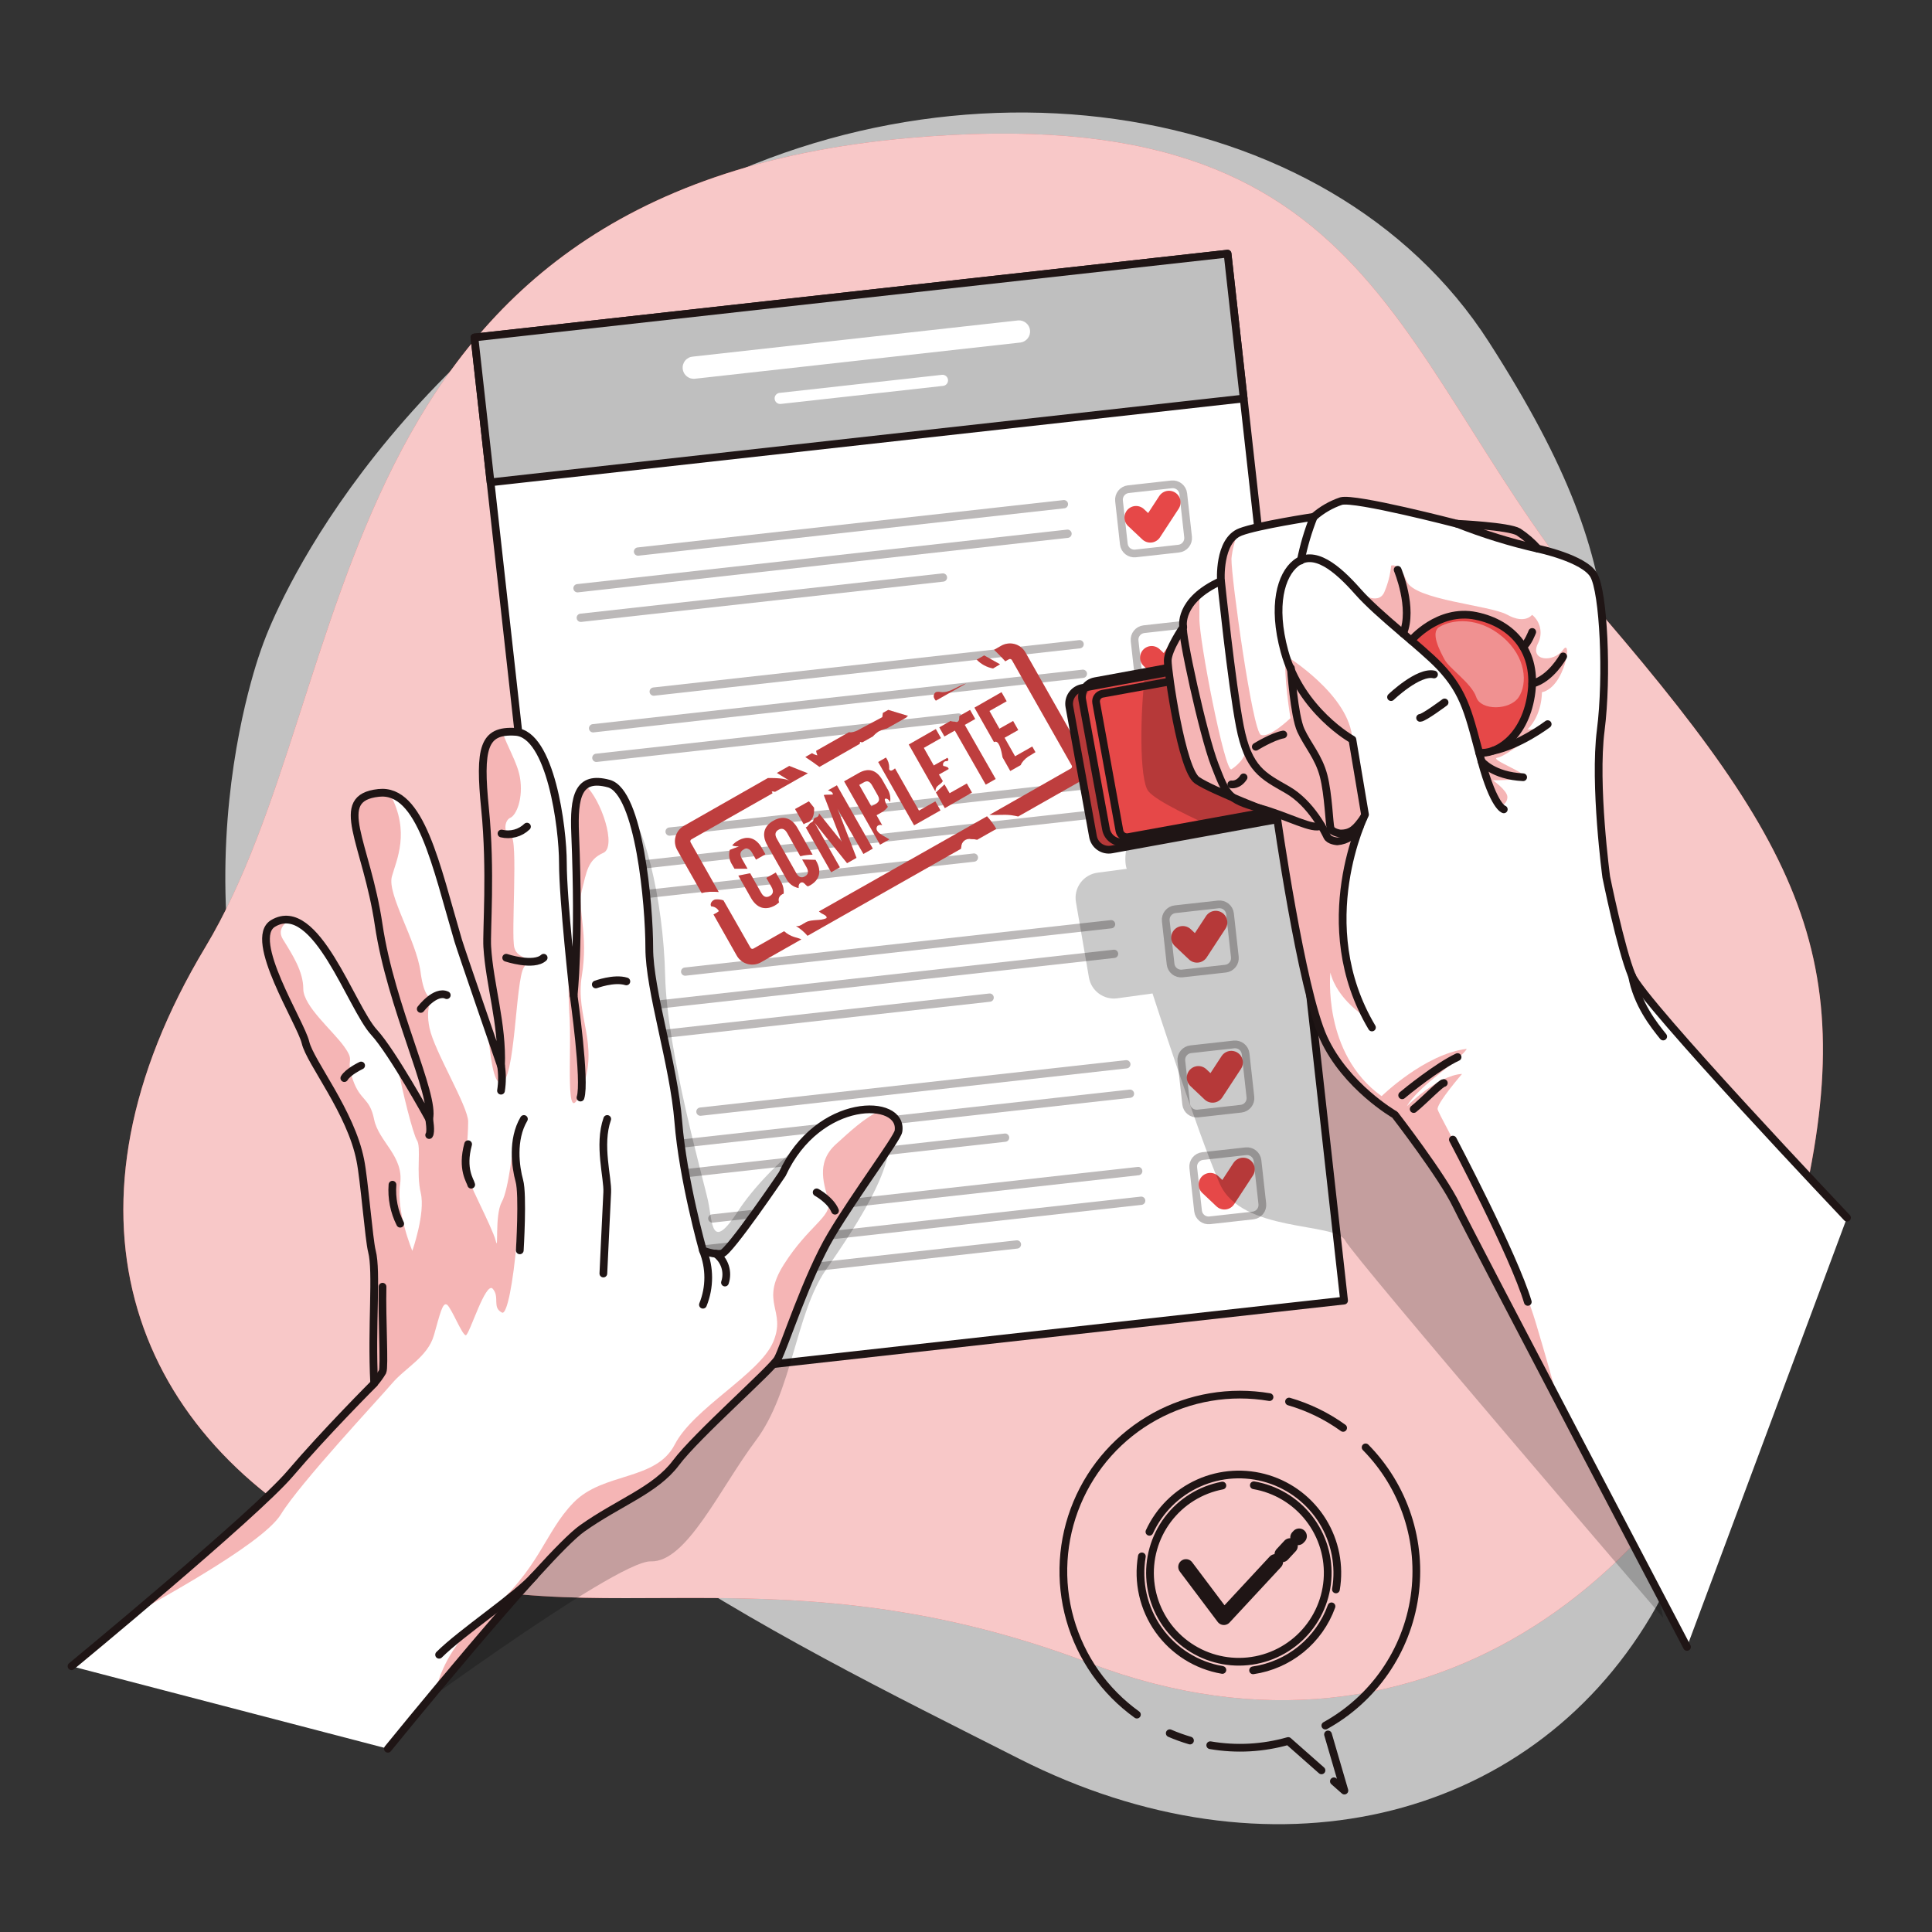 <svg width="250" height="250" viewBox="0 0 250 250" fill="none" xmlns="http://www.w3.org/2000/svg">
<rect x="0" y="0" width="250" height="250" fill="#333333" stroke="none"/>
<path opacity="0.7" d="M33.965 83.545C33.965 83.545 20.025 119.545 39.615 155.795C59.205 192.045 99.555 211.195 131.85 227.57C164.145 243.945 197.68 235.97 213.615 209.15C229.55 182.33 207.695 163.185 207.665 124.94C207.635 86.695 213.39 76.57 192.665 44.26C171.94 11.95 121.135 4.795 82.715 28.76C44.295 52.725 33.965 83.545 33.965 83.545Z" fill="white"/>
<path d="M117.56 17.86C179.56 12.36 179.685 47.325 207.63 79.925C235.575 112.525 241.55 127.3 231 164.88C220.45 202.46 185 231.915 141.07 215.225C97.14 198.535 72 214.56 44.305 199.725C16.61 184.89 6.305 156.27 26.595 122.52C46.885 88.77 41.09 24.67 117.56 17.86Z" fill="#E64848"/>
<path opacity="0.7" d="M117.56 17.86C179.56 12.36 179.685 47.325 207.63 79.925C235.575 112.525 241.55 127.3 231 164.88C220.45 202.46 185 231.915 141.07 215.225C97.14 198.535 72 214.56 44.305 199.725C16.61 184.89 6.305 156.27 26.595 122.52C46.885 88.77 41.09 24.67 117.56 17.86Z" fill="white"/>
<path d="M158.847 32.823L61.394 43.668L76.47 179.142L173.923 168.297L158.847 32.823Z" fill="white" stroke="#1F1515" stroke-linecap="round" stroke-linejoin="round"/>
<path d="M158.846 32.823L61.393 43.668L63.479 62.413L160.932 51.568L158.846 32.823Z" fill="#BFBFBF" stroke="#1F1515" stroke-linecap="round" stroke-linejoin="round"/>
<path d="M131.77 41.46L89.7 46.14C89.504 46.15 89.313 46.199 89.137 46.285C88.962 46.372 88.805 46.493 88.678 46.642C88.55 46.79 88.455 46.963 88.397 47.15C88.338 47.337 88.319 47.534 88.339 47.728C88.36 47.923 88.42 48.112 88.515 48.282C88.611 48.453 88.741 48.602 88.896 48.721C89.051 48.84 89.23 48.927 89.419 48.974C89.609 49.022 89.807 49.031 90 49L132.07 44.32C132.438 44.264 132.77 44.068 132.997 43.773C133.223 43.478 133.327 43.106 133.286 42.736C133.244 42.366 133.061 42.026 132.775 41.789C132.488 41.551 132.121 41.433 131.75 41.46H131.77Z" fill="white"/>
<path d="M121.905 48.5L100.875 50.84C100.781 50.849 100.69 50.877 100.607 50.922C100.524 50.967 100.451 51.028 100.391 51.102C100.332 51.175 100.288 51.26 100.262 51.35C100.236 51.441 100.229 51.536 100.24 51.63C100.26 51.819 100.354 51.993 100.503 52.113C100.651 52.233 100.84 52.29 101.03 52.27L122.065 49.93C122.249 49.902 122.415 49.804 122.528 49.656C122.642 49.509 122.693 49.323 122.673 49.138C122.652 48.953 122.56 48.783 122.417 48.664C122.274 48.545 122.09 48.486 121.905 48.5Z" fill="white"/>
<path opacity="0.3" d="M137.625 64.71L82.5 70.84C82.359 70.856 82.229 70.927 82.141 71.038C82.052 71.149 82.011 71.291 82.027 71.432C82.043 71.574 82.115 71.703 82.226 71.791C82.337 71.88 82.479 71.921 82.62 71.905L137.73 65.775C137.871 65.759 138 65.688 138.089 65.576C138.177 65.465 138.218 65.324 138.202 65.182C138.186 65.041 138.115 64.912 138.004 64.823C137.893 64.735 137.751 64.694 137.61 64.71H137.625Z" fill="#1F1515"/>
<path opacity="0.3" d="M138.05 68.535L74.67 75.585C74.528 75.601 74.399 75.672 74.311 75.783C74.222 75.894 74.181 76.036 74.197 76.177C74.213 76.319 74.284 76.448 74.396 76.537C74.507 76.625 74.648 76.666 74.79 76.65L138.17 69.6C138.242 69.596 138.312 69.577 138.377 69.544C138.442 69.512 138.499 69.467 138.546 69.412C138.593 69.357 138.628 69.293 138.649 69.224C138.67 69.155 138.677 69.082 138.67 69.01C138.662 68.937 138.639 68.867 138.603 68.804C138.568 68.74 138.519 68.684 138.461 68.64C138.403 68.596 138.337 68.563 138.266 68.545C138.196 68.527 138.122 68.524 138.05 68.535Z" fill="#1F1515"/>
<path opacity="0.3" d="M121.935 74.2L75.095 79.41C74.954 79.426 74.825 79.497 74.736 79.608C74.647 79.719 74.607 79.861 74.623 80.002C74.638 80.144 74.71 80.273 74.821 80.361C74.932 80.45 75.074 80.491 75.215 80.475L122.05 75.265C122.122 75.261 122.193 75.242 122.257 75.209C122.322 75.177 122.379 75.132 122.426 75.077C122.473 75.022 122.508 74.958 122.529 74.888C122.55 74.82 122.558 74.747 122.55 74.675C122.542 74.603 122.52 74.533 122.484 74.47C122.449 74.407 122.401 74.351 122.343 74.307C122.286 74.263 122.22 74.23 122.15 74.212C122.08 74.194 122.007 74.189 121.935 74.2Z" fill="#1F1515"/>
<path opacity="0.3" d="M151.601 62.678L146.011 63.3C145.259 63.384 144.717 64.062 144.801 64.814L145.423 70.404C145.507 71.156 146.184 71.698 146.936 71.614L152.527 70.992C153.279 70.908 153.82 70.231 153.737 69.479L153.115 63.888C153.031 63.136 152.353 62.595 151.601 62.678Z" stroke="#1F1515" stroke-linecap="round" stroke-linejoin="round"/>
<path d="M147.005 66.975L148.845 68.71L151.265 65.005" stroke="#E64848" stroke-width="3" stroke-linecap="round" stroke-linejoin="round"/>
<path opacity="0.3" d="M139.64 82.83L84.53 88.96C84.389 88.976 84.26 89.047 84.171 89.158C84.082 89.269 84.042 89.411 84.058 89.552C84.073 89.694 84.145 89.823 84.256 89.911C84.367 90 84.509 90.041 84.65 90.025L139.76 83.895C139.83 83.887 139.898 83.865 139.959 83.831C140.021 83.797 140.075 83.751 140.119 83.697C140.163 83.641 140.196 83.578 140.215 83.511C140.234 83.443 140.24 83.372 140.233 83.302C140.225 83.233 140.203 83.165 140.169 83.103C140.135 83.042 140.089 82.987 140.034 82.943C139.979 82.9 139.916 82.867 139.848 82.847C139.781 82.828 139.71 82.822 139.64 82.83Z" fill="#1F1515"/>
<path opacity="0.3" d="M140.065 86.655L76.685 93.705C76.615 93.713 76.547 93.734 76.486 93.769C76.424 93.802 76.37 93.848 76.326 93.903C76.282 93.958 76.249 94.022 76.23 94.089C76.21 94.157 76.204 94.228 76.212 94.297C76.22 94.367 76.242 94.435 76.276 94.497C76.31 94.558 76.356 94.613 76.411 94.656C76.466 94.7 76.529 94.733 76.597 94.752C76.664 94.772 76.735 94.778 76.805 94.77L140.185 87.72C140.326 87.704 140.455 87.633 140.544 87.522C140.632 87.41 140.673 87.269 140.657 87.127C140.641 86.986 140.57 86.857 140.459 86.769C140.348 86.68 140.206 86.639 140.065 86.655Z" fill="#1F1515"/>
<path opacity="0.3" d="M123.95 92.32L77.11 97.53C76.968 97.546 76.839 97.617 76.751 97.728C76.662 97.839 76.621 97.981 76.637 98.122C76.653 98.264 76.724 98.393 76.836 98.481C76.947 98.57 77.088 98.611 77.23 98.595L124.065 93.385C124.137 93.381 124.207 93.362 124.272 93.329C124.337 93.297 124.394 93.252 124.441 93.197C124.487 93.142 124.523 93.078 124.544 93.008C124.565 92.939 124.572 92.867 124.565 92.795C124.557 92.723 124.534 92.653 124.499 92.59C124.463 92.527 124.415 92.471 124.358 92.427C124.301 92.382 124.235 92.35 124.165 92.332C124.095 92.313 124.021 92.309 123.95 92.32Z" fill="#1F1515"/>
<path opacity="0.3" d="M153.618 80.794L148.028 81.416C147.276 81.5 146.734 82.178 146.818 82.93L147.44 88.52C147.523 89.272 148.201 89.814 148.953 89.73L154.543 89.108C155.295 89.024 155.837 88.347 155.753 87.595L155.131 82.004C155.048 81.252 154.37 80.711 153.618 80.794Z" stroke="#1F1515" stroke-linecap="round" stroke-linejoin="round"/>
<path d="M149.025 85.095L150.86 86.83L153.28 83.125" stroke="#E64848" stroke-width="3" stroke-linecap="round" stroke-linejoin="round"/>
<path opacity="0.3" d="M141.655 100.95L86.545 107.08C86.413 107.106 86.295 107.18 86.215 107.289C86.135 107.397 86.1 107.532 86.115 107.666C86.13 107.799 86.195 107.923 86.297 108.011C86.399 108.098 86.53 108.145 86.665 108.14L141.775 102C141.845 101.992 141.913 101.971 141.974 101.937C142.036 101.902 142.09 101.857 142.134 101.802C142.178 101.747 142.21 101.683 142.23 101.616C142.249 101.548 142.255 101.477 142.248 101.408C142.24 101.338 142.218 101.27 142.184 101.208C142.15 101.147 142.104 101.092 142.049 101.049C141.994 101.005 141.931 100.972 141.863 100.953C141.796 100.933 141.725 100.927 141.655 100.935V100.95Z" fill="#1F1515"/>
<path opacity="0.3" d="M142.085 104.775L78.7 111.825C78.63 111.832 78.562 111.853 78.5 111.886C78.438 111.92 78.384 111.965 78.34 112.02C78.296 112.075 78.264 112.139 78.245 112.206C78.226 112.274 78.221 112.345 78.23 112.415C78.237 112.485 78.259 112.553 78.292 112.614C78.326 112.676 78.372 112.731 78.426 112.775C78.481 112.819 78.544 112.852 78.612 112.872C78.679 112.891 78.75 112.898 78.82 112.89L142.2 105.84C142.272 105.835 142.343 105.815 142.408 105.783C142.472 105.75 142.53 105.704 142.576 105.649C142.623 105.593 142.658 105.529 142.679 105.459C142.7 105.39 142.707 105.317 142.7 105.245C142.692 105.173 142.67 105.103 142.634 105.04C142.598 104.977 142.55 104.922 142.493 104.878C142.436 104.834 142.37 104.803 142.3 104.785C142.229 104.767 142.156 104.764 142.085 104.775Z" fill="#1F1515"/>
<path opacity="0.3" d="M125.965 110.44L79.125 115.65C78.984 115.666 78.854 115.737 78.766 115.848C78.677 115.959 78.636 116.101 78.652 116.242C78.668 116.384 78.74 116.513 78.851 116.601C78.962 116.69 79.104 116.731 79.245 116.715L126.08 111.5C126.221 111.485 126.35 111.414 126.439 111.303C126.529 111.193 126.57 111.051 126.555 110.91C126.54 110.769 126.469 110.639 126.358 110.55C126.248 110.461 126.106 110.42 125.965 110.435V110.44Z" fill="#1F1515"/>
<path opacity="0.3" d="M155.634 98.91L150.044 99.532C149.292 99.616 148.75 100.294 148.834 101.046L149.456 106.636C149.539 107.388 150.217 107.93 150.969 107.846L156.559 107.224C157.311 107.14 157.853 106.463 157.769 105.711L157.147 100.12C157.064 99.368 156.386 98.827 155.634 98.91Z" stroke="#1F1515" stroke-linecap="round" stroke-linejoin="round"/>
<path d="M151.04 103.215L152.875 104.95L155.3 101.24" stroke="#E64848" stroke-width="3" stroke-linecap="round" stroke-linejoin="round"/>
<path opacity="0.3" d="M143.67 119.07L88.56 125.2C88.427 125.225 88.31 125.3 88.23 125.408C88.15 125.517 88.114 125.652 88.129 125.785C88.144 125.919 88.21 126.043 88.312 126.13C88.414 126.218 88.545 126.265 88.68 126.26L143.79 120.13C143.863 120.127 143.936 120.11 144.002 120.078C144.069 120.046 144.128 120.001 144.176 119.945C144.224 119.889 144.26 119.824 144.282 119.753C144.304 119.683 144.311 119.608 144.303 119.535C144.294 119.462 144.271 119.391 144.234 119.327C144.197 119.263 144.147 119.208 144.088 119.164C144.028 119.121 143.961 119.09 143.889 119.073C143.817 119.057 143.742 119.056 143.67 119.07Z" fill="#1F1515"/>
<path opacity="0.3" d="M144.1 122.895L80.715 129.945C80.645 129.952 80.577 129.973 80.515 130.006C80.453 130.04 80.399 130.085 80.355 130.14C80.311 130.195 80.279 130.259 80.26 130.326C80.241 130.394 80.236 130.465 80.245 130.535C80.252 130.605 80.274 130.673 80.308 130.734C80.341 130.796 80.387 130.851 80.442 130.895C80.496 130.939 80.559 130.972 80.627 130.992C80.694 131.011 80.765 131.018 80.835 131.01L144.215 123.96C144.357 123.944 144.486 123.872 144.575 123.76C144.664 123.649 144.706 123.507 144.69 123.365C144.674 123.225 144.603 123.096 144.492 123.008C144.381 122.92 144.241 122.879 144.1 122.895Z" fill="#1F1515"/>
<path opacity="0.3" d="M128 128.56L81.16 133.77C81.09 133.777 81.022 133.798 80.96 133.831C80.898 133.865 80.844 133.91 80.8 133.965C80.756 134.02 80.724 134.084 80.705 134.152C80.686 134.219 80.681 134.29 80.69 134.36C80.697 134.43 80.719 134.498 80.752 134.559C80.786 134.621 80.832 134.676 80.886 134.72C80.941 134.764 81.004 134.797 81.072 134.817C81.139 134.836 81.21 134.843 81.28 134.835L128.115 129.625C128.185 129.617 128.253 129.596 128.314 129.563C128.376 129.529 128.431 129.483 128.475 129.429C128.519 129.374 128.552 129.311 128.572 129.243C128.591 129.176 128.598 129.105 128.59 129.035C128.583 128.965 128.562 128.897 128.529 128.835C128.495 128.772 128.45 128.718 128.395 128.673C128.34 128.629 128.277 128.596 128.209 128.577C128.141 128.557 128.07 128.552 128 128.56Z" fill="#1F1515"/>
<path opacity="0.3" d="M157.651 117.031L152.061 117.653C151.309 117.737 150.767 118.415 150.851 119.167L151.473 124.757C151.557 125.509 152.234 126.051 152.986 125.967L158.576 125.345C159.328 125.261 159.87 124.584 159.787 123.832L159.164 118.241C159.081 117.489 158.403 116.948 157.651 117.031Z" stroke="#1F1515" stroke-linecap="round" stroke-linejoin="round"/>
<path d="M153.055 121.33L154.89 123.065L157.315 119.36" stroke="#E64848" stroke-width="3" stroke-linecap="round" stroke-linejoin="round"/>
<path opacity="0.3" d="M145.69 137.185L90.58 143.315C90.51 143.322 90.442 143.344 90.38 143.377C90.319 143.411 90.264 143.457 90.22 143.512C90.176 143.566 90.143 143.629 90.123 143.697C90.103 143.764 90.097 143.835 90.105 143.905C90.112 143.975 90.133 144.043 90.167 144.104C90.201 144.166 90.246 144.221 90.301 144.265C90.356 144.309 90.419 144.342 90.487 144.361C90.554 144.381 90.625 144.387 90.695 144.38L145.805 138.25C145.875 138.242 145.942 138.221 146.004 138.188C146.066 138.154 146.12 138.108 146.165 138.053C146.209 137.999 146.242 137.936 146.261 137.868C146.281 137.801 146.287 137.73 146.28 137.66C146.263 137.519 146.192 137.39 146.082 137.302C145.972 137.213 145.831 137.171 145.69 137.185Z" fill="#1F1515"/>
<path opacity="0.3" d="M146.115 141L82.73 148.05C82.656 148.053 82.584 148.07 82.517 148.102C82.451 148.134 82.391 148.179 82.343 148.235C82.295 148.291 82.259 148.356 82.237 148.427C82.215 148.497 82.209 148.572 82.217 148.645C82.225 148.718 82.248 148.789 82.285 148.853C82.322 148.917 82.372 148.972 82.431 149.016C82.491 149.059 82.559 149.09 82.631 149.107C82.703 149.123 82.777 149.124 82.85 149.11L146.23 142.06C146.304 142.058 146.377 142.041 146.444 142.01C146.511 141.978 146.57 141.933 146.619 141.878C146.668 141.822 146.705 141.757 146.727 141.686C146.749 141.615 146.757 141.541 146.749 141.467C146.741 141.394 146.718 141.323 146.681 141.258C146.644 141.194 146.594 141.138 146.534 141.094C146.475 141.051 146.407 141.019 146.334 141.003C146.262 140.987 146.187 140.986 146.115 141Z" fill="#1F1515"/>
<path opacity="0.3" d="M130 146.68L83.16 151.89C83.019 151.906 82.89 151.977 82.801 152.088C82.712 152.199 82.671 152.341 82.688 152.482C82.703 152.624 82.775 152.753 82.886 152.841C82.997 152.93 83.139 152.971 83.28 152.955L130.12 147.745C130.261 147.727 130.389 147.655 130.477 147.544C130.565 147.432 130.605 147.291 130.59 147.15C130.583 147.08 130.561 147.013 130.527 146.951C130.494 146.89 130.448 146.835 130.393 146.792C130.338 146.748 130.275 146.715 130.208 146.696C130.14 146.677 130.07 146.672 130 146.68Z" fill="#1F1515"/>
<path opacity="0.3" d="M159.668 135.152L154.077 135.774C153.325 135.858 152.784 136.536 152.867 137.287L153.489 142.878C153.573 143.63 154.251 144.172 155.003 144.088L160.593 143.466C161.345 143.382 161.887 142.705 161.803 141.953L161.181 136.362C161.097 135.61 160.42 135.069 159.668 135.152Z" stroke="#1F1515" stroke-linecap="round" stroke-linejoin="round"/>
<path d="M155.07 139.45L156.905 141.185L159.33 137.48" stroke="#E64848" stroke-width="3" stroke-linecap="round" stroke-linejoin="round"/>
<path opacity="0.3" d="M147.225 151L92.115 157.14C91.974 157.156 91.845 157.227 91.756 157.338C91.668 157.45 91.627 157.591 91.642 157.732C91.658 157.874 91.73 158.003 91.841 158.091C91.952 158.18 92.094 158.221 92.235 158.205L147.345 152.075C147.415 152.068 147.483 152.047 147.545 152.014C147.607 151.98 147.661 151.935 147.705 151.88C147.749 151.825 147.781 151.761 147.8 151.693C147.819 151.626 147.824 151.555 147.815 151.485C147.809 151.414 147.788 151.345 147.755 151.282C147.722 151.219 147.677 151.164 147.622 151.119C147.567 151.074 147.504 151.04 147.435 151.019C147.367 150.999 147.296 150.992 147.225 151Z" fill="#1F1515"/>
<path opacity="0.3" d="M147.65 154.84L84.27 161.89C84.196 161.892 84.123 161.909 84.056 161.94C83.989 161.972 83.929 162.017 83.88 162.072C83.831 162.128 83.795 162.193 83.772 162.264C83.75 162.334 83.743 162.409 83.751 162.482C83.759 162.556 83.782 162.627 83.819 162.691C83.856 162.756 83.906 162.811 83.965 162.855C84.025 162.899 84.093 162.93 84.165 162.947C84.237 162.963 84.312 162.964 84.385 162.95L147.77 155.9C147.902 155.874 148.02 155.8 148.1 155.691C148.179 155.583 148.215 155.448 148.2 155.314C148.185 155.181 148.12 155.057 148.018 154.969C147.916 154.881 147.784 154.835 147.65 154.84Z" fill="#1F1515"/>
<path opacity="0.3" d="M131.53 160.5L84.695 165.71C84.625 165.717 84.557 165.739 84.495 165.772C84.434 165.806 84.379 165.852 84.335 165.906C84.291 165.961 84.258 166.024 84.238 166.092C84.219 166.159 84.212 166.23 84.22 166.3C84.236 166.442 84.308 166.571 84.419 166.66C84.531 166.749 84.673 166.79 84.815 166.775L131.65 161.565C131.72 161.557 131.788 161.536 131.849 161.501C131.911 161.467 131.965 161.422 132.009 161.367C132.053 161.312 132.085 161.248 132.105 161.181C132.124 161.113 132.13 161.042 132.122 160.972C132.115 160.903 132.093 160.835 132.059 160.773C132.025 160.712 131.979 160.657 131.924 160.613C131.869 160.57 131.806 160.537 131.738 160.518C131.671 160.498 131.6 160.492 131.53 160.5Z" fill="#1F1515"/>
<path opacity="0.3" d="M161.207 148.972L155.617 149.594C154.865 149.678 154.323 150.355 154.407 151.107L155.029 156.698C155.113 157.45 155.79 157.992 156.542 157.908L162.133 157.286C162.885 157.202 163.426 156.525 163.343 155.773L162.721 150.182C162.637 149.43 161.959 148.888 161.207 148.972Z" stroke="#1F1515" stroke-linecap="round" stroke-linejoin="round"/>
<path d="M156.605 153.275L158.44 155.01L160.865 151.305" stroke="#E64848" stroke-width="3" stroke-linecap="round" stroke-linejoin="round"/>
<path d="M101.405 115.635C101.453 115.06 101.311 114.486 101 114L100.385 112.91L99.165 113.6L99.83 114.77C100.16 115.355 100.025 115.715 99.615 115.945C99.205 116.175 98.825 116.115 98.495 115.53L97.07 113L95.54 113.3L97.17 116.175C97.915 117.49 98.995 117.865 100.26 117.175C100.461 117.06 100.647 116.92 100.815 116.76C100.744 116.595 100.731 116.411 100.78 116.238C100.828 116.065 100.934 115.914 101.08 115.81C101.178 115.734 101.288 115.675 101.405 115.635Z" fill="#E64848"/>
<path d="M94.755 111.915L95.045 112.415H96.73L95.995 111.115C95.665 110.53 95.795 110.16 96.205 109.93C96.615 109.7 97 109.77 97.33 110.36L97.83 111.235L99.045 110.545L98.595 109.75C97.85 108.44 96.77 108.06 95.505 108.78C95.215 108.937 94.957 109.147 94.745 109.4C95.032 109.492 95.333 109.535 95.635 109.525L94.435 109.975C94.347 110.302 94.33 110.645 94.385 110.98C94.44 111.314 94.567 111.633 94.755 111.915Z" fill="#E64848"/>
<path d="M104.1 106.585C104.26 106.505 104.428 106.44 104.6 106.39C105.245 106.1 105.39 105.17 105.335 104.515L104.67 103.69L102.88 104.69L104 106.66C104.029 106.63 104.063 106.605 104.1 106.585Z" fill="#E64848"/>
<path d="M111.725 110.5L112.94 109.81L108.295 101.62L107.14 102.27C107.51 102.36 107.775 102.535 107.785 102.805C107.425 102.855 106.985 102.805 106.595 102.875L108.935 108.94L105.975 105.25C105.983 105.332 105.971 105.414 105.94 105.49C105.908 105.566 105.859 105.633 105.795 105.685C105.66 105.78 105.465 105.78 105.36 105.905C105.255 106.03 105.27 106.18 105.18 106.29C105.09 106.4 104.95 106.43 104.84 106.51C104.73 106.59 104.61 106.795 104.485 106.93C104.425 106.993 104.349 107.04 104.265 107.065L107.555 112.865L108.675 112.225L105.39 106.435L109.61 111.695L110.83 111.005L108.365 104.64L111.725 110.5Z" fill="#E64848"/>
<path d="M114.8 103.37C114.889 103.414 114.968 103.476 115.032 103.552C115.097 103.627 115.145 103.715 115.175 103.81C115.28 103.192 115.146 102.557 114.8 102.035L114.195 100.965C113.45 99.655 112.415 99.3 111.125 100.03L109.23 101.105L113.88 109.3L115.085 108.615C114.695 108.37 114.26 108.16 113.89 107.895C113.716 107.784 113.574 107.631 113.475 107.45C113.428 107.359 113.409 107.256 113.42 107.154C113.43 107.051 113.47 106.955 113.535 106.875C113.62 106.804 113.723 106.758 113.833 106.743C113.942 106.728 114.054 106.744 114.155 106.79L113.42 105.49L114.03 105.145C114.365 104.963 114.657 104.711 114.885 104.405C114.63 104 114.185 103.14 114.8 103.37ZM113.365 104L112.755 104.345L111.18 101.57L111.79 101.225C112.2 100.995 112.53 101.055 112.86 101.64L113.56 102.87C113.89 103.43 113.775 103.745 113.365 104Z" fill="#E64848"/>
<path d="M121.695 104.865L121.035 103.695L118.915 104.895L115.815 99.43L115.675 99.54C115.585 99.624 115.475 99.684 115.355 99.715C115.295 99.729 115.232 99.72 115.178 99.69C115.123 99.661 115.082 99.613 115.06 99.555C115.043 99.478 115.043 99.397 115.06 99.32C115.061 98.855 114.914 98.401 114.64 98.025L113.64 98.605L118.285 106.795L121.695 104.865Z" fill="#E64848"/>
<path d="M121.115 102C121.255 101.635 121.69 101.5 121.935 101.17C121.957 101.136 121.977 101.101 121.995 101.065L121.495 100.225L122.76 99.51C122.736 99.43 122.695 99.357 122.64 99.295C122.458 99.206 122.264 99.146 122.065 99.115C122.034 99.053 122.018 98.984 122.019 98.915C122.02 98.845 122.038 98.777 122.071 98.716C122.104 98.655 122.151 98.602 122.208 98.563C122.265 98.524 122.331 98.499 122.4 98.49C122.485 98.49 122.585 98.49 122.65 98.45C122.695 98.396 122.719 98.326 122.715 98.255L122.6 98.055L120.83 99.055L119.54 96.775L121.76 95.51L121.095 94.34L117.595 96.34L121.035 102.405C121.041 102.267 121.068 102.13 121.115 102Z" fill="#E64848"/>
<path d="M125.77 102.555L125.105 101.385L122.88 102.645L122.215 101.5L121.395 102.27L121.11 102.545L122.26 104.57L125.77 102.555Z" fill="#E64848"/>
<path d="M124.115 93.04C124.115 93.215 123.99 93.41 123.82 93.425C123.733 93.424 123.648 93.41 123.565 93.385C123.41 93.388 123.256 93.373 123.105 93.34C123.072 93.326 123.042 93.308 123.015 93.285L121.545 94.12L122.21 95.295L123.555 94.53L127.555 101.53L128.84 100.8L124.84 93.8L126.19 93.035L125.525 91.865L124.145 92.645C124.12 92.775 124.13 92.91 124.115 93.04Z" fill="#E64848"/>
<path d="M129.73 98L130.73 99.765L132.08 99C132.112 98.911 132.152 98.826 132.2 98.745C132.497 98.311 132.897 97.957 133.365 97.715L133.985 97.33L133.575 96.6L131.35 97.865L129.99 95.465L131.76 94.465L131.095 93.295L129.325 94.295L128.035 92L130.26 90.74L129.595 89.57L126.095 91.57L128.62 96.025C129.23 95.7 129.535 96.87 129.73 98Z" fill="#E64848"/>
<path d="M103.835 114.18C104.045 114.215 104.17 114.425 104.335 114.565C104.395 114.62 104.465 114.664 104.54 114.695C104.636 114.657 104.729 114.614 104.82 114.565C106.08 113.85 106.345 112.71 105.605 111.395L105.53 111.265L103.8 111.22L104.365 112.22C104.695 112.805 104.565 113.175 104.155 113.405C103.745 113.635 103.36 113.56 103.03 112.975L100.53 108.55C100.195 107.965 100.33 107.6 100.74 107.365C101.15 107.13 101.53 107.21 101.865 107.795L103.56 110.795C104.08 110.666 104.614 110.599 105.15 110.595L103.195 107.15C102.455 105.84 101.34 105.485 100.075 106.2C98.81 106.915 98.545 108.06 99.29 109.37L101.705 113.63C101.858 113.958 102.086 114.246 102.371 114.469C102.656 114.693 102.99 114.845 103.345 114.915C103.342 114.885 103.342 114.855 103.345 114.825C103.285 114.5 103.525 114.12 103.835 114.18Z" fill="#E64848"/>
<path d="M121.1 90.665L125.025 88.44C123.9 88.75 122.91 89.69 121.75 89.56C121.54 89.505 121.32 89.505 121.11 89.56C120.979 89.644 120.884 89.775 120.845 89.926C120.806 90.077 120.826 90.238 120.9 90.375C120.95 90.482 121.018 90.58 121.1 90.665Z" fill="#E64848"/>
<path d="M111.255 96.25C111.246 96.163 111.264 96.076 111.305 96C111.401 96.034 111.503 96.05 111.605 96.05L112.96 95.285C113.172 95.045 113.414 94.833 113.68 94.655C113.937 94.518 114.209 94.41 114.49 94.335L114.79 94.245L117.29 92.835C117.316 92.784 117.352 92.738 117.395 92.7C117.434 92.674 117.476 92.654 117.52 92.64L114.94 91.86L114.245 92.25L114.17 92.8L111.195 94.39C110.9 94.574 110.573 94.698 110.23 94.755C110.102 94.77 109.973 94.77 109.845 94.755L105.605 97.16C105.639 97.361 105.696 97.557 105.775 97.745C105.526 97.699 105.29 97.602 105.08 97.46L104.21 97.96C104.83 98.37 105.44 98.79 106.035 99.235L111.255 96.25Z" fill="#E64848"/>
<path d="M129.405 85.96L127.355 84.81L126.385 85.36C126.956 85.948 127.695 86.346 128.5 86.5L129.405 85.96Z" fill="#E64848"/>
<path d="M140.43 98.065L132.69 84.42C132.389 83.892 131.891 83.505 131.306 83.343C130.72 83.181 130.095 83.257 129.565 83.555L128.635 84.085L128.99 84.43C129.36 84.8 129.74 85.175 130.085 85.57L130.555 85.305C130.62 85.269 130.697 85.259 130.769 85.279C130.841 85.299 130.902 85.346 130.94 85.41L138.685 99.06C138.721 99.126 138.73 99.203 138.709 99.275C138.688 99.347 138.64 99.408 138.575 99.445L128.04 105.445C128.95 105.5 129.87 105.37 130.78 105.475C131.108 105.516 131.433 105.575 131.755 105.65L139.565 101.22C139.83 101.071 140.063 100.871 140.251 100.631C140.438 100.391 140.576 100.117 140.656 99.823C140.737 99.53 140.758 99.223 140.719 98.921C140.681 98.62 140.582 98.329 140.43 98.065Z" fill="#E64848"/>
<path d="M93 115.43L89.36 109C89.341 108.968 89.329 108.932 89.324 108.894C89.319 108.857 89.322 108.819 89.331 108.783C89.341 108.747 89.358 108.713 89.381 108.683C89.404 108.654 89.432 108.629 89.465 108.61L99.965 102.65C99.93 102.57 99.885 102.49 99.855 102.41C100.003 102.404 100.152 102.421 100.295 102.46L104.54 100.055C104.4 100.01 104.265 99.955 104.13 99.905L102.13 99.11L100.53 100.02L102.27 101.085C101.665 100.715 100.43 100.665 99.365 100.68L88.5 106.865C87.971 107.165 87.583 107.663 87.421 108.249C87.259 108.834 87.336 109.461 87.635 109.99L90.795 115.56C90.94 115.52 91.09 115.485 91.235 115.46C91.635 115.402 92.041 115.382 92.445 115.4C92.63 115.399 92.816 115.409 93 115.43Z" fill="#E64848"/>
<path d="M105.97 117.94C106.148 118.1 106.351 118.23 106.57 118.325C106.795 118.425 107.095 118.665 106.92 118.825C106.11 119.195 105.11 118.92 104.315 119.325C103.88 119.535 103.46 119.95 102.995 119.825C103.558 120.166 104.064 120.593 104.495 121.09L124.35 109.83C124.35 109.75 124.375 109.67 124.39 109.585C124.391 109.428 124.427 109.272 124.496 109.131C124.566 108.99 124.667 108.867 124.791 108.77C124.915 108.674 125.06 108.607 125.214 108.575C125.368 108.543 125.528 108.546 125.68 108.585C125.938 108.574 126.195 108.601 126.445 108.665L128.92 107.26C128.581 106.675 128.178 106.128 127.72 105.63L105.97 117.94Z" fill="#E64848"/>
<path d="M102.755 121.245C102.276 121.09 101.835 120.836 101.46 120.5L97.5 122.75C97.468 122.769 97.432 122.781 97.395 122.786C97.359 122.79 97.321 122.788 97.285 122.778C97.249 122.768 97.216 122.752 97.187 122.729C97.157 122.706 97.133 122.677 97.115 122.645L93.615 116.51C93.279 116.394 92.923 116.353 92.57 116.39C92.165 116.47 91.81 116.94 92.03 117.285C92.237 117.29 92.438 117.351 92.614 117.459C92.79 117.568 92.933 117.722 93.03 117.905C92.814 118.077 92.577 118.219 92.325 118.33L95.325 123.635C95.474 123.903 95.675 124.138 95.916 124.327C96.158 124.517 96.434 124.655 96.73 124.736C97.026 124.817 97.335 124.837 97.639 124.797C97.943 124.756 98.235 124.655 98.5 124.5L103.69 121.555L103.63 121.52C103.343 121.413 103.051 121.321 102.755 121.245Z" fill="#E64848"/>
<g opacity="0.2">
<path d="M101.405 115.635C101.453 115.06 101.311 114.486 101 114L100.385 112.91L99.165 113.6L99.83 114.77C100.16 115.355 100.025 115.715 99.615 115.945C99.205 116.175 98.825 116.115 98.495 115.53L97.07 113L95.54 113.3L97.17 116.175C97.915 117.49 98.995 117.865 100.26 117.175C100.461 117.06 100.647 116.92 100.815 116.76C100.744 116.595 100.731 116.411 100.78 116.238C100.828 116.065 100.934 115.914 101.08 115.81C101.178 115.734 101.288 115.675 101.405 115.635Z" fill="#1F1515"/>
<path d="M94.755 111.915L95.045 112.415H96.73L95.995 111.115C95.665 110.53 95.795 110.16 96.205 109.93C96.615 109.7 97 109.77 97.33 110.36L97.83 111.235L99.045 110.545L98.595 109.75C97.85 108.44 96.77 108.06 95.505 108.78C95.215 108.937 94.957 109.147 94.745 109.4C95.032 109.492 95.333 109.535 95.635 109.525L94.435 109.975C94.347 110.302 94.33 110.645 94.385 110.98C94.44 111.314 94.567 111.633 94.755 111.915Z" fill="#1F1515"/>
<path d="M104.1 106.585C104.26 106.505 104.428 106.44 104.6 106.39C105.245 106.1 105.39 105.17 105.335 104.515L104.67 103.69L102.88 104.69L104 106.66C104.029 106.63 104.063 106.605 104.1 106.585Z" fill="#1F1515"/>
<path d="M111.725 110.5L112.94 109.81L108.295 101.62L107.14 102.27C107.51 102.36 107.775 102.535 107.785 102.805C107.425 102.855 106.985 102.805 106.595 102.875L108.935 108.94L105.975 105.25C105.983 105.332 105.971 105.414 105.94 105.49C105.908 105.566 105.859 105.633 105.795 105.685C105.66 105.78 105.465 105.78 105.36 105.905C105.255 106.03 105.27 106.18 105.18 106.29C105.09 106.4 104.95 106.43 104.84 106.51C104.73 106.59 104.61 106.795 104.485 106.93C104.425 106.993 104.349 107.04 104.265 107.065L107.555 112.865L108.675 112.225L105.39 106.435L109.61 111.695L110.83 111.005L108.365 104.64L111.725 110.5Z" fill="#1F1515"/>
<path d="M114.8 103.37C114.889 103.414 114.968 103.476 115.032 103.552C115.097 103.627 115.145 103.715 115.175 103.81C115.28 103.192 115.146 102.557 114.8 102.035L114.195 100.965C113.45 99.655 112.415 99.3 111.125 100.03L109.23 101.105L113.88 109.3L115.085 108.615C114.695 108.37 114.26 108.16 113.89 107.895C113.716 107.784 113.574 107.631 113.475 107.45C113.428 107.359 113.409 107.256 113.42 107.154C113.43 107.051 113.47 106.955 113.535 106.875C113.62 106.804 113.723 106.758 113.833 106.743C113.942 106.728 114.054 106.744 114.155 106.79L113.42 105.49L114.03 105.145C114.365 104.963 114.657 104.711 114.885 104.405C114.63 104 114.185 103.14 114.8 103.37ZM113.365 104L112.755 104.345L111.18 101.57L111.79 101.225C112.2 100.995 112.53 101.055 112.86 101.64L113.56 102.87C113.89 103.43 113.775 103.745 113.365 104Z" fill="#1F1515"/>
<path d="M121.695 104.865L121.035 103.695L118.915 104.895L115.815 99.43L115.675 99.54C115.585 99.624 115.475 99.684 115.355 99.715C115.295 99.729 115.232 99.72 115.178 99.69C115.123 99.661 115.082 99.613 115.06 99.555C115.043 99.478 115.043 99.397 115.06 99.32C115.061 98.855 114.914 98.401 114.64 98.025L113.64 98.605L118.285 106.795L121.695 104.865Z" fill="#1F1515"/>
<path d="M121.115 102C121.255 101.635 121.69 101.5 121.935 101.17C121.957 101.136 121.977 101.101 121.995 101.065L121.495 100.225L122.76 99.51C122.736 99.43 122.695 99.357 122.64 99.295C122.458 99.206 122.264 99.146 122.065 99.115C122.034 99.053 122.018 98.984 122.019 98.915C122.02 98.845 122.038 98.777 122.071 98.716C122.104 98.655 122.151 98.602 122.208 98.563C122.265 98.524 122.331 98.499 122.4 98.49C122.485 98.49 122.585 98.49 122.65 98.45C122.695 98.396 122.719 98.326 122.715 98.255L122.6 98.055L120.83 99.055L119.54 96.775L121.76 95.51L121.095 94.34L117.595 96.34L121.035 102.405C121.041 102.267 121.068 102.13 121.115 102Z" fill="#1F1515"/>
<path d="M125.77 102.555L125.105 101.385L122.88 102.645L122.215 101.5L121.395 102.27L121.11 102.545L122.26 104.57L125.77 102.555Z" fill="#1F1515"/>
<path d="M124.115 93.04C124.115 93.215 123.99 93.41 123.82 93.425C123.733 93.424 123.648 93.41 123.565 93.385C123.41 93.388 123.256 93.373 123.105 93.34C123.072 93.326 123.042 93.308 123.015 93.285L121.545 94.12L122.21 95.295L123.555 94.53L127.555 101.53L128.84 100.8L124.84 93.8L126.19 93.035L125.525 91.865L124.145 92.645C124.12 92.775 124.13 92.91 124.115 93.04Z" fill="#1F1515"/>
<path d="M129.73 98L130.73 99.765L132.08 99C132.112 98.911 132.152 98.826 132.2 98.745C132.497 98.311 132.897 97.957 133.365 97.715L133.985 97.33L133.575 96.6L131.35 97.865L129.99 95.465L131.76 94.465L131.095 93.295L129.325 94.295L128.035 92L130.26 90.74L129.595 89.57L126.095 91.57L128.62 96.025C129.23 95.7 129.535 96.87 129.73 98Z" fill="#1F1515"/>
<path d="M103.835 114.18C104.045 114.215 104.17 114.425 104.335 114.565C104.395 114.62 104.465 114.664 104.54 114.695C104.636 114.657 104.729 114.614 104.82 114.565C106.08 113.85 106.345 112.71 105.605 111.395L105.53 111.265L103.8 111.22L104.365 112.22C104.695 112.805 104.565 113.175 104.155 113.405C103.745 113.635 103.36 113.56 103.03 112.975L100.53 108.55C100.195 107.965 100.33 107.6 100.74 107.365C101.15 107.13 101.53 107.21 101.865 107.795L103.56 110.795C104.08 110.666 104.614 110.599 105.15 110.595L103.195 107.15C102.455 105.84 101.34 105.485 100.075 106.2C98.81 106.915 98.545 108.06 99.29 109.37L101.705 113.63C101.858 113.958 102.086 114.246 102.371 114.469C102.656 114.693 102.99 114.845 103.345 114.915C103.342 114.885 103.342 114.855 103.345 114.825C103.285 114.5 103.525 114.12 103.835 114.18Z" fill="#1F1515"/>
<path d="M121.1 90.665L125.025 88.44C123.9 88.75 122.91 89.69 121.75 89.56C121.54 89.505 121.32 89.505 121.11 89.56C120.979 89.644 120.884 89.775 120.845 89.926C120.806 90.077 120.826 90.238 120.9 90.375C120.95 90.482 121.018 90.58 121.1 90.665Z" fill="#1F1515"/>
<path d="M111.255 96.25C111.246 96.163 111.264 96.076 111.305 96C111.401 96.034 111.503 96.05 111.605 96.05L112.96 95.285C113.172 95.045 113.414 94.833 113.68 94.655C113.937 94.518 114.209 94.41 114.49 94.335L114.79 94.245L117.29 92.835C117.316 92.784 117.352 92.738 117.395 92.7C117.434 92.674 117.476 92.654 117.52 92.64L114.94 91.86L114.245 92.25L114.17 92.8L111.195 94.39C110.9 94.574 110.573 94.698 110.23 94.755C110.102 94.77 109.973 94.77 109.845 94.755L105.605 97.16C105.639 97.361 105.696 97.557 105.775 97.745C105.526 97.699 105.29 97.602 105.08 97.46L104.21 97.96C104.83 98.37 105.44 98.79 106.035 99.235L111.255 96.25Z" fill="#1F1515"/>
<path d="M129.405 85.96L127.355 84.81L126.385 85.36C126.956 85.948 127.695 86.346 128.5 86.5L129.405 85.96Z" fill="#1F1515"/>
<path d="M140.43 98.065L132.69 84.42C132.389 83.892 131.891 83.505 131.306 83.343C130.72 83.181 130.095 83.257 129.565 83.555L128.635 84.085L128.99 84.43C129.36 84.8 129.74 85.175 130.085 85.57L130.555 85.305C130.62 85.269 130.697 85.259 130.769 85.279C130.841 85.299 130.902 85.346 130.94 85.41L138.685 99.06C138.721 99.126 138.73 99.203 138.709 99.275C138.688 99.347 138.64 99.408 138.575 99.445L128.04 105.445C128.95 105.5 129.87 105.37 130.78 105.475C131.108 105.516 131.433 105.575 131.755 105.65L139.565 101.22C139.83 101.071 140.063 100.871 140.251 100.631C140.438 100.391 140.576 100.117 140.656 99.823C140.737 99.53 140.758 99.223 140.719 98.921C140.681 98.62 140.582 98.329 140.43 98.065Z" fill="#1F1515"/>
<path d="M93 115.43L89.36 109C89.341 108.968 89.329 108.932 89.324 108.894C89.319 108.857 89.322 108.819 89.331 108.783C89.341 108.747 89.358 108.713 89.381 108.683C89.404 108.654 89.432 108.629 89.465 108.61L99.965 102.65C99.93 102.57 99.885 102.49 99.855 102.41C100.003 102.404 100.152 102.421 100.295 102.46L104.54 100.055C104.4 100.01 104.265 99.955 104.13 99.905L102.13 99.11L100.53 100.02L102.27 101.085C101.665 100.715 100.43 100.665 99.365 100.68L88.5 106.865C87.971 107.165 87.583 107.663 87.421 108.249C87.259 108.834 87.336 109.461 87.635 109.99L90.795 115.56C90.94 115.52 91.09 115.485 91.235 115.46C91.635 115.402 92.041 115.382 92.445 115.4C92.63 115.399 92.816 115.409 93 115.43Z" fill="#1F1515"/>
<path d="M105.97 117.94C106.148 118.1 106.351 118.23 106.57 118.325C106.795 118.425 107.095 118.665 106.92 118.825C106.11 119.195 105.11 118.92 104.315 119.325C103.88 119.535 103.46 119.95 102.995 119.825C103.558 120.166 104.064 120.593 104.495 121.09L124.35 109.83C124.35 109.75 124.375 109.67 124.39 109.585C124.391 109.428 124.427 109.272 124.496 109.131C124.566 108.99 124.667 108.867 124.791 108.77C124.915 108.674 125.06 108.607 125.214 108.575C125.368 108.543 125.528 108.546 125.68 108.585C125.938 108.574 126.195 108.601 126.445 108.665L128.92 107.26C128.581 106.675 128.178 106.128 127.72 105.63L105.97 117.94Z" fill="#1F1515"/>
<path d="M102.755 121.245C102.276 121.09 101.835 120.836 101.46 120.5L97.5 122.75C97.468 122.769 97.432 122.781 97.395 122.786C97.359 122.79 97.321 122.788 97.285 122.778C97.249 122.768 97.216 122.752 97.187 122.729C97.157 122.706 97.133 122.677 97.115 122.645L93.615 116.51C93.279 116.394 92.923 116.353 92.57 116.39C92.165 116.47 91.81 116.94 92.03 117.285C92.237 117.29 92.438 117.351 92.614 117.459C92.79 117.568 92.933 117.722 93.03 117.905C92.814 118.077 92.577 118.219 92.325 118.33L95.325 123.635C95.474 123.903 95.675 124.138 95.916 124.327C96.158 124.517 96.434 124.655 96.73 124.736C97.026 124.817 97.335 124.837 97.639 124.797C97.943 124.756 98.235 124.655 98.5 124.5L103.69 121.555L103.63 121.52C103.343 121.413 103.051 121.321 102.755 121.245Z" fill="#1F1515"/>
</g>
<path opacity="0.3" d="M80.24 103.39C83.29 105.63 85.84 116.39 86.07 126.255C86.3 136.12 91.07 152.755 91.64 155.48C92.21 158.205 92 162.135 95.54 156.665C99.08 151.195 109.435 141.7 113.75 144.855C118.065 148.01 110.8 158.615 106.865 164.325C102.93 170.035 102.53 180.09 97.815 186.385C93.1 192.68 88.84 202.185 84.22 202.04C79.6 201.895 49 224.595 49 224.595L49.6 193.525L77.1 148.525L80.24 103.39Z" fill="black" fill-opacity="0.7"/>
<path d="M116.26 146.38C116.105 147.355 110.72 154.49 107.555 159.83C104.39 165.17 101.425 174.465 100.63 175.83C99.835 177.195 90.13 185.72 87.47 189.285C84.81 192.85 80.06 194.425 75.315 197.785C72.265 199.945 62.76 211.09 56.355 218.785C52.795 223.06 50.19 226.285 50.19 226.285L9.245 215.61C9.245 215.61 12.635 212.815 17.095 209.045H17.125L17.17 209.01C24.5 202.785 34.715 194 37.535 190.685C42.08 185.345 48.41 179 48.41 179C48.025 171.585 48.81 164.56 48.115 161.89C47.755 160.495 47.115 152.56 46.615 150.12C45.4 143.885 40.115 137.425 39.52 134.88C38.925 132.335 31.95 121.5 35.355 119.5C35.974 119.11 36.71 118.949 37.435 119.045C42.035 119.68 45.825 130.79 48.435 133.62C49.553 134.96 50.566 136.384 51.465 137.88C53.525 141.145 55.545 144.815 55.545 144.815C56.335 141.65 50.6 130.375 49.015 119.695C47.43 109.015 42.885 103.28 49.015 102.62C49.519 102.564 50.029 102.608 50.515 102.75C54.83 104.01 56.7 112.975 59.28 121.675C59.52 122.475 61.485 128.22 63.015 132.65C64.015 135.55 64.815 137.885 64.815 137.885C65.01 132.445 63.315 127.385 63.035 122.455C62.915 120.48 63.535 112.565 62.755 104.655C62.085 97.98 62.39 95.275 65 94.75C65.559 94.649 66.129 94.623 66.695 94.67C71.22 94.955 72.825 106.98 72.825 111.67C72.825 114.395 73.29 119.715 73.68 123.705C73.965 126.59 74.21 128.78 74.21 128.78C74.21 128.78 75 122.155 74.41 107.865C74.275 104.735 74.48 102.495 75.71 101.59C76.385 101.09 77.36 101.005 78.76 101.385C82.715 102.455 84 117.11 84 122.65C84 128.19 87.165 137.68 87.76 145.15C88.355 152.62 90.945 161.8 90.945 161.8C90.945 161.8 92.41 162.395 93.395 162.2C94.38 162.005 101.21 151.915 101.21 151.915C104.39 145.01 110.58 142.915 113.95 143.69C115.5 144.045 116.5 145 116.26 146.38Z" fill="white"/>
<path opacity="0.4" d="M116.26 146.38C116.105 147.355 110.72 154.49 107.555 159.83C104.39 165.17 101.425 174.465 100.63 175.83C99.835 177.195 90.13 185.72 87.47 189.285C84.81 192.85 80.06 194.425 75.315 197.785C72.265 199.945 62.76 211.09 56.355 218.785C57.06 215.995 58.64 212.43 62.77 209.005C69.94 203.05 70.37 198.38 74.225 194.425C78.08 190.47 84.87 191.655 87.31 186.925C89.75 182.195 98.26 177.825 100.04 173.67C101.82 169.515 98.26 168.635 101.425 163.635C104.59 158.635 107.66 157.42 107.21 155.46C106.76 153.5 105.43 150.53 108.175 148.055C109.89 146.515 111.905 144.58 113.965 143.69C115.5 144.045 116.5 145 116.26 146.38Z" fill="#E64848"/>
<path opacity="0.4" d="M64.96 169.85C63.645 169.19 64.7 167.875 63.775 166.78C62.85 165.685 60.74 172.755 60.275 172.78C59.81 172.805 58.395 169.185 57.835 168.825C57.275 168.465 56.945 169.98 56.15 172.78C55.355 175.58 52.435 177 50.74 179C49.045 181 38.85 191.875 36.345 195.96C33.84 200.045 18.37 208.13 17.17 209C24.5 202.785 34.715 194 37.535 190.685C42.08 185.345 48.41 179 48.41 179C48.025 171.585 48.81 164.56 48.115 161.89C47.755 160.495 47.115 152.56 46.615 150.12C45.4 143.885 40.115 137.425 39.52 134.88C38.925 132.335 31.95 121.5 35.355 119.5C35.974 119.11 36.71 118.949 37.435 119.045C36.66 119.595 35.905 120.385 36.61 121.545C37.865 123.575 39.245 125.71 39.245 127.955C39.245 130.2 43.07 133.36 44.555 135.455C46.04 137.55 44.655 136.81 45.645 139.68C46.635 142.55 47.82 141.95 48.41 144.85C49 147.75 52.3 149.6 51.775 153.215C51.25 156.83 53.355 161.86 53.355 161.86C53.355 161.86 55.07 156.985 54.445 154.36C53.82 151.735 54.545 148.425 53.945 147.535C53.445 146.735 52.075 141.305 51.445 137.93C53.505 141.195 55.525 144.865 55.525 144.865C56.315 141.7 50.58 130.425 48.995 119.745C47.41 109.065 42.865 103.33 48.995 102.67C49.499 102.613 50.008 102.658 50.495 102.8C53.11 107.685 51.29 111.3 50.71 113.42C50.075 115.73 53.855 121.66 54.415 125.745C54.915 129.56 55.945 129.165 56.08 129.095C55.965 129.2 54.99 130.195 55.58 133.025C56.195 136.025 60.58 143.15 60.58 145.14C60.58 147.13 60.22 150.405 60.22 151.375C60.22 152.345 63.72 158.835 64.14 160.535C64.56 162.235 63.975 157.26 64.93 155.535C65.885 153.81 66.39 147.79 66.515 148.115C68.16 152.295 66.28 170.5 64.96 169.85Z" fill="#E64848"/>
<path opacity="0.4" d="M67.795 125.17C66.675 126.865 66.705 140.095 64.795 140.14C63.87 140.14 63.42 136.815 63.045 132.64C64.045 135.54 64.845 137.875 64.845 137.875C65.04 132.435 63.345 127.375 63.065 122.445C62.945 120.47 63.565 112.555 62.785 104.645C62.115 97.97 62.42 95.265 65.03 94.74C65.58 96.52 66.93 98.62 67.275 100.57C67.745 103.26 66.825 105.485 66.035 105.82C65.245 106.155 65.11 107.89 66.1 108.145C67.09 108.4 66.1 121.025 66.56 122.645C67.02 124.265 68.92 123.5 67.795 125.17Z" fill="#E64848"/>
<path opacity="0.4" d="M78.07 110.36C76.015 111.265 75.905 112.885 75.29 115.21C74.675 117.535 76.17 120.93 75.29 126.265C74.41 131.6 77.62 135.04 75.29 141.01C72.96 146.98 74.055 136.01 73.665 131.01C73.531 128.575 73.541 126.134 73.695 123.7C73.98 126.585 74.225 128.775 74.225 128.775C74.225 128.775 75.015 122.15 74.425 107.86C74.29 104.73 74.495 102.49 75.725 101.585C77.835 103.5 79.82 109.59 78.07 110.36Z" fill="#E64848"/>
<path d="M50.19 226.29C50.19 226.29 70.565 201.17 75.315 197.79C80.065 194.41 84.815 192.845 87.47 189.29C90.125 185.735 99.84 177.22 100.63 175.835C101.42 174.45 104.39 165.155 107.555 159.835C110.72 154.515 116.105 147.335 116.26 146.385C116.95 142.03 105.875 141.835 101.225 151.925C101.225 151.925 94.4 162.01 93.41 162.21C92.42 162.41 90.96 161.81 90.96 161.81C90.96 161.81 88.37 152.635 87.775 145.16C87.18 137.685 84.015 128.185 84.015 122.66C84.015 117.135 82.73 102.465 78.775 101.395C74.82 100.325 74.22 103.035 74.425 107.895C75.015 122.185 74.225 128.81 74.225 128.81C74.225 128.81 72.84 116.395 72.84 111.7C72.84 107.005 71.235 94.98 66.71 94.7C62.555 94.435 61.975 96.77 62.77 104.7C63.565 112.63 62.93 120.525 63.05 122.5C63.345 127.445 65.05 132.5 64.83 137.93C64.83 137.93 59.685 123.035 59.29 121.71C56.425 112 54.44 102 49 102.6C42.87 103.26 47.42 108.995 49 119.675C50.58 130.355 56.32 141.63 55.53 144.795C55.53 144.795 50.785 136.18 48.42 133.6C45.42 130.355 40.89 116.215 35.35 119.48C31.945 121.48 38.94 132.35 39.53 134.895C40.12 137.44 45.41 143.895 46.625 150.135C47.125 152.575 47.75 160.51 48.125 161.905C48.82 164.575 48.035 171.6 48.42 179.015C48.42 179.015 42.09 185.345 37.545 190.685C33 196.025 9.255 215.61 9.255 215.61" stroke="#1F1515" stroke-linecap="round" stroke-linejoin="round"/>
<path d="M90.96 161.805C91.873 164.058 91.873 166.577 90.96 168.83" stroke="#1F1515" stroke-linecap="round" stroke-linejoin="round"/>
<path d="M92.625 162.225C93.193 162.642 93.613 163.228 93.826 163.899C94.039 164.571 94.034 165.292 93.81 165.96" stroke="#1F1515" stroke-linecap="round" stroke-linejoin="round"/>
<path d="M74.225 128.775C74.225 128.775 75.81 139.95 75.115 142.025" stroke="#1F1515" stroke-linecap="round" stroke-linejoin="round"/>
<path d="M64.83 137.875C65 138.955 65 140.055 64.83 141.135" stroke="#1F1515" stroke-linecap="round" stroke-linejoin="round"/>
<path d="M55.535 144.795C55.535 144.795 55.83 146.48 55.535 146.875" stroke="#1F1515" stroke-linecap="round" stroke-linejoin="round"/>
<path d="M105.675 154.29C105.675 154.29 107.465 155.26 108.05 156.665" stroke="#1F1515" stroke-linecap="round" stroke-linejoin="round"/>
<path d="M64.895 107.86C65.475 107.999 66.081 107.99 66.657 107.834C67.233 107.678 67.76 107.379 68.19 106.965" stroke="#1F1515" stroke-linecap="round" stroke-linejoin="round"/>
<path d="M65.5 123.93C65.5 123.93 69.06 125.115 70.35 123.93" stroke="#1F1515" stroke-linecap="round" stroke-linejoin="round"/>
<path d="M77.095 127.39C77.095 127.39 79.465 126.5 81.05 126.995" stroke="#1F1515" stroke-linecap="round" stroke-linejoin="round"/>
<path d="M54.445 130.555C54.445 130.555 56.325 128.08 57.81 128.775" stroke="#1F1515" stroke-linecap="round" stroke-linejoin="round"/>
<path d="M46.73 137.875C46.73 137.875 45.05 138.665 44.555 139.505" stroke="#1F1515" stroke-linecap="round" stroke-linejoin="round"/>
<path d="M48.41 179C48.822 178.537 49.187 178.035 49.5 177.5C49.795 176.905 49.4 170.575 49.5 166.5" stroke="#1F1515" stroke-linecap="round" stroke-linejoin="round"/>
<path d="M69.16 203.92C66.83 206.53 59.685 211.26 56.82 214.125" stroke="#1F1515" stroke-linecap="round" stroke-linejoin="round"/>
<path d="M78.575 144.795C77.39 148.16 78.675 152.41 78.575 154.295C78.475 156.18 78.075 164.795 78.075 164.795" stroke="#1F1515" stroke-linecap="round" stroke-linejoin="round"/>
<path d="M67.795 144.795C66.215 147.465 66.71 151.025 67.205 152.795C67.7 154.565 67.26 161.795 67.26 161.795" stroke="#1F1515" stroke-linecap="round" stroke-linejoin="round"/>
<path d="M50.785 153.3C50.654 155.041 51 156.785 51.785 158.345" stroke="#1F1515" stroke-linecap="round" stroke-linejoin="round"/>
<path d="M60.575 148.06C59.685 151.325 60.875 152.805 60.975 153.3" stroke="#1F1515" stroke-linecap="round" stroke-linejoin="round"/>
<path opacity="0.3" d="M140.91 126.5L139.225 116.72C139.151 116.286 139.165 115.841 139.267 115.412C139.369 114.983 139.557 114.579 139.819 114.225C140.081 113.87 140.412 113.572 140.792 113.349C141.172 113.126 141.593 112.981 142.03 112.925L145.805 112.425C145.805 112.425 144.545 109.87 148.6 102.425C152.655 94.98 172.15 75.205 186.93 108.425C201.71 141.645 215.215 209.34 215.215 209.34C215.215 209.34 175.32 162.88 174.05 160.5C172.78 158.12 160.635 159.545 157.83 153.16C155.025 146.775 149.135 128.555 149.135 128.555L144.575 129.18C143.736 129.294 142.886 129.078 142.203 128.578C141.52 128.079 141.056 127.334 140.91 126.5Z" fill="black" fill-opacity="0.7"/>
<path d="M176.07 104.06L168.415 105.45L157.775 107.385L143.84 109.92C143.573 109.969 143.298 109.965 143.033 109.908C142.767 109.85 142.515 109.741 142.292 109.587C142.069 109.432 141.878 109.235 141.731 109.006C141.584 108.778 141.483 108.522 141.435 108.255L138.375 91.43C138.279 90.891 138.4 90.335 138.712 89.884C139.024 89.434 139.501 89.125 140.04 89.025L148.145 87.525L159.935 85.385L172.27 83.14C172.537 83.091 172.812 83.095 173.077 83.152C173.343 83.21 173.595 83.319 173.818 83.473C174.042 83.628 174.232 83.825 174.379 84.054C174.526 84.282 174.627 84.538 174.675 84.805L177.735 101.63C177.788 101.899 177.786 102.176 177.731 102.445C177.675 102.713 177.567 102.968 177.412 103.194C177.257 103.42 177.059 103.613 176.828 103.762C176.598 103.911 176.34 104.012 176.07 104.06Z" fill="#E64848"/>
<path opacity="0.3" d="M170.655 92.89L168.415 105.45L157.775 107.385C154.695 106.03 149.615 103.67 148.6 102.385C147.39 100.885 147.56 92.045 148.145 87.525L159.935 85.385C164.09 88.25 170.655 92.89 170.655 92.89Z" fill="black" fill-opacity="0.7"/>
<path opacity="0.3" d="M145.955 109.535L143.84 109.92C143.573 109.969 143.298 109.965 143.033 109.908C142.767 109.85 142.515 109.741 142.292 109.587C142.069 109.432 141.878 109.235 141.731 109.006C141.584 108.778 141.483 108.522 141.435 108.255L138.375 91.43C138.279 90.891 138.4 90.335 138.712 89.884C139.024 89.434 139.501 89.125 140.04 89.025L142.15 88.64C141.611 88.74 141.134 89.049 140.823 89.5C140.512 89.95 140.392 90.506 140.49 91.045L143.55 107.87C143.598 108.137 143.699 108.393 143.846 108.621C143.993 108.85 144.184 109.047 144.407 109.202C144.63 109.356 144.882 109.465 145.148 109.523C145.413 109.58 145.688 109.584 145.955 109.535Z" fill="black" fill-opacity="0.7"/>
<path d="M176.07 104.06L168.415 105.45L157.775 107.385L143.84 109.92C143.573 109.969 143.298 109.965 143.033 109.908C142.767 109.85 142.515 109.741 142.292 109.587C142.069 109.432 141.878 109.235 141.731 109.006C141.584 108.778 141.483 108.522 141.435 108.255L138.375 91.43C138.279 90.891 138.4 90.335 138.712 89.884C139.024 89.434 139.501 89.125 140.04 89.025L148.145 87.525L159.935 85.385L172.27 83.14C172.537 83.091 172.812 83.095 173.077 83.152C173.343 83.21 173.595 83.319 173.818 83.473C174.042 83.628 174.232 83.825 174.379 84.054C174.526 84.282 174.627 84.538 174.675 84.805L177.735 101.63C177.788 101.899 177.786 102.176 177.731 102.445C177.675 102.713 177.567 102.968 177.412 103.194C177.257 103.42 177.059 103.613 176.828 103.762C176.598 103.911 176.34 104.012 176.07 104.06V104.06Z" stroke="#1F1515" stroke-linecap="round" stroke-linejoin="round"/>
<path d="M173.796 82.251L141.697 88.147C140.576 88.353 139.835 89.428 140.041 90.548L143.118 107.301C143.323 108.422 144.398 109.163 145.519 108.957L177.619 103.061C178.739 102.856 179.481 101.781 179.275 100.66L176.198 83.907C175.992 82.787 174.917 82.045 173.796 82.251Z" stroke="#1F1515" stroke-width="0.996" stroke-linecap="round" stroke-linejoin="round"/>
<path d="M172.898 84.274L142.649 89.772C142.106 89.87 141.745 90.391 141.844 90.934L144.857 107.513C144.955 108.056 145.476 108.417 146.019 108.318L176.269 102.821C176.812 102.722 177.173 102.201 177.074 101.658L174.061 85.079C173.962 84.536 173.442 84.176 172.898 84.274Z" stroke="#1F1515" stroke-linecap="round" stroke-linejoin="round"/>
<path d="M178.185 103.675L176.085 104.055C176.621 103.954 177.096 103.645 177.405 103.195C177.714 102.746 177.833 102.192 177.735 101.655L174.675 84.83C174.627 84.562 174.526 84.307 174.379 84.079C174.232 83.85 174.042 83.653 173.818 83.498C173.595 83.344 173.343 83.234 173.077 83.177C172.812 83.12 172.537 83.116 172.27 83.165L174.385 82.78C174.925 82.684 175.48 82.805 175.931 83.117C176.381 83.429 176.69 83.906 176.79 84.445L179.85 101.27C179.946 101.809 179.825 102.365 179.513 102.816C179.201 103.266 178.724 103.575 178.185 103.675V103.675Z" stroke="#1F1515" stroke-linecap="round" stroke-linejoin="round"/>
<path d="M239 157.57L218.295 213.11C218.295 213.11 209.635 196.61 201.635 181.34C195.245 169.13 189.275 157.68 188.47 155.995C186.665 152.2 180.5 144.25 180.5 144.25C180.5 144.25 174.175 140.63 171.28 134.325C168.385 128.02 165.2 105.465 165.2 105.465C165.2 105.465 156.885 102.335 154.9 100.965C152.915 99.595 151.105 86.935 151.105 85.49C151.105 84.045 153.105 81.15 153.105 81.15C153.105 81.15 152.66 79.03 155.2 76.89C156.03 76.208 156.951 75.645 157.935 75.215H157.985C157.985 75.215 157.655 70.43 160.145 69.035C160.264 68.968 160.388 68.909 160.515 68.86C162.735 68.005 170.015 66.9 170.015 66.9C171.044 65.996 172.242 65.304 173.54 64.865C174.83 64.51 181.91 66.155 185.865 67.13C187.455 67.52 188.54 67.8 188.54 67.8C188.54 67.8 195.23 68.105 196.495 68.86C197.377 69.439 198.184 70.126 198.895 70.905L199.02 71.05C199.02 71.05 204.985 72.29 206.25 74.475C207.515 76.66 208.055 87.5 207.155 94.545C206.255 101.59 207.87 113.545 207.87 113.545C207.87 113.545 209.735 122.78 211.18 126.285C212.625 129.79 239 157.57 239 157.57Z" fill="white"/>
<path opacity="0.4" d="M201.635 181.34C195.245 169.13 189.275 157.68 188.47 155.995C186.665 152.2 180.5 144.25 180.5 144.25C180.5 144.25 174.175 140.63 171.28 134.325C168.385 128.02 165.2 105.465 165.2 105.465C165.2 105.465 156.885 102.335 154.9 100.965C152.915 99.595 151.105 86.935 151.105 85.49C151.105 84.045 153.105 81.15 153.105 81.15C153.105 81.15 152.66 79.03 155.2 76.89C155.2 77.46 155.2 78.42 155.2 79.93C155.14 82.795 158.515 100.07 159.35 99.545C160.185 99.02 161.475 97.755 161.135 96.64C161.135 96.64 159.5 89.935 157.955 75.215H158.005C158.005 75.215 157.675 70.43 160.165 69.035C159.737 70.071 159.462 71.164 159.35 72.28C159.295 74.61 162.065 94.575 163.15 95.08C164.235 95.585 166.985 92.925 166.985 92.925C166.985 92.925 166.045 87.26 166.38 84.845C166.38 84.845 174.745 89.945 174.995 95.735C175.02 96.37 176.625 105.445 176.625 105.445C176.625 105.445 169.43 119.145 176.775 131.645C176.775 131.645 173.04 129.405 172.15 125.845C172.15 125.845 171.065 136.315 178.78 141.845C178.78 141.845 184.315 136.41 189.78 135.72C189.78 135.72 189.88 136.08 186.22 138.965C182.56 141.85 182.065 143.135 182.065 143.135C182.065 143.135 186.025 139.135 189.19 138.965C189.19 138.965 185.925 142.74 186.025 143.53C186.125 144.32 195.36 160.11 198.72 171.125C200.09 175.725 201.025 179.045 201.635 181.34Z" fill="#E64848"/>
<path opacity="0.4" d="M175.705 76.55C175.705 76.55 178.37 78.55 179.16 76.55C179.614 75.48 179.902 74.347 180.015 73.19C180.015 73.19 181.04 72.72 182.015 75.19C182.99 77.66 192.765 78.29 195.055 79.555C197.345 80.82 198.255 79.555 198.255 79.555C198.788 79.993 199.154 80.602 199.291 81.279C199.428 81.956 199.327 82.659 199.005 83.27C197.895 85.565 201.04 85.77 202.26 84.08C203.48 82.39 202.535 88.915 199.52 89.58C199.52 89.58 199.605 92.43 197.665 94.385H199.31C199.31 94.385 194.93 97.86 193.765 98.05C192.6 98.24 198.1 100.185 197.08 100.595C196.06 101.005 193.17 100.97 193.17 100.97C193.17 100.97 195.04 102.265 195.055 103.12C195.07 103.975 194.17 104.62 193.765 103.905C193.36 103.19 190.13 92.95 188.52 89.165C186.91 85.38 180.26 82.385 175.705 76.55Z" fill="#E64848"/>
<path opacity="0.4" d="M198.89 70.87C193.28 69.335 185.755 67.15 185.755 67.15L185.86 67.095C187.45 67.485 188.535 67.765 188.535 67.765C188.535 67.765 195.225 68.07 196.49 68.825C197.372 69.403 198.179 70.091 198.89 70.87Z" fill="#E64848"/>
<path d="M191 79.695C186.12 78.695 182.635 82.865 182.635 82.865C182.635 82.865 187.485 87.255 188.56 89.14C189.635 91.025 191.42 97.38 191.42 97.38C193.465 97.71 197.235 95.6 198.14 90C199.045 84.4 195.855 80.69 191 79.695Z" fill="#E64848"/>
<path d="M218.295 213.11C218.295 213.11 190.295 159.79 188.47 155.995C186.645 152.2 180.5 144.25 180.5 144.25C180.5 144.25 174.175 140.63 171.28 134.325C168.385 128.02 165.2 105.465 165.2 105.465C165.2 105.465 156.885 102.335 154.9 100.965C152.915 99.595 151.105 86.935 151.105 85.49C151.105 84.045 153.105 81.15 153.105 81.15C153.105 81.15 152.385 77.725 157.985 75.19C157.985 75.19 157.625 69.945 160.515 68.835C162.735 67.98 170.015 66.875 170.015 66.875C171.044 65.971 172.242 65.279 173.54 64.84C175.345 64.34 188.54 67.775 188.54 67.775C188.54 67.775 195.23 68.08 196.495 68.835C197.42 69.445 198.262 70.173 199 71C199 71 204.965 72.24 206.23 74.425C207.495 76.61 208.035 87.45 207.135 94.495C206.235 101.54 207.85 113.495 207.85 113.495C207.85 113.495 209.715 122.73 211.16 126.235C212.605 129.74 239 157.57 239 157.57" stroke="#1F1515" stroke-linecap="round" stroke-linejoin="round"/>
<path d="M194.59 104.73C194.59 104.73 193.325 104.46 191.7 98.495C190.075 92.53 189.645 89.74 186.275 86.205C183.885 83.705 178.415 79.62 175.705 76.55C172.995 73.48 170 71 167.66 72.9C165.79 74.4 164.57 78.295 166.215 84.305C168.33 92.025 175 95.7 175 95.7L176.63 105.41C176.63 105.41 169.555 119.58 177.53 132.955" stroke="#1F1515" stroke-linecap="round" stroke-linejoin="round"/>
<path d="M182.61 82.865C182.61 82.865 186.11 78.7 190.975 79.695C195.84 80.69 199 84.395 198.115 90C197.23 95.605 193.44 97.71 191.395 97.38" stroke="#1F1515" stroke-linecap="round" stroke-linejoin="round"/>
<path d="M170 66.865C169.27 68.702 168.707 70.601 168.32 72.54" stroke="#1F1515" stroke-linecap="round" stroke-linejoin="round"/>
<path d="M167.04 86.445C167.04 86.445 167.46 92.62 168.33 94.515C169.2 96.41 170.645 97.95 171.275 100.39C171.905 102.83 172 106.625 172.18 107.17C172.36 107.715 173.405 107.855 173.405 107.855C174.905 107.89 175.51 107.11 176.375 105.92" stroke="#1F1515" stroke-linecap="round" stroke-linejoin="round"/>
<path d="M158 75.18C158 75.18 159.355 88.37 160.44 93.975C161.525 99.58 163.44 100.39 166.585 102.2C169.73 104.01 171.465 107.7 171.74 108.255C172.015 108.81 173.045 108.87 173.045 108.87C173.65 108.82 174.233 108.619 174.742 108.286C175.25 107.954 175.667 107.5 175.955 106.965" stroke="#1F1515" stroke-linecap="round" stroke-linejoin="round"/>
<path d="M153.11 81.14C152.77 81.665 155.67 95.06 157.18 98.945C158.69 102.83 158.86 103.445 162.855 104.545C166.85 105.645 169.885 107.475 170.965 106.83" stroke="#1F1515" stroke-linecap="round" stroke-linejoin="round"/>
<path d="M180.855 73.73C180.855 73.73 182.93 78.7 181.56 81.97" stroke="#1F1515" stroke-linecap="round" stroke-linejoin="round"/>
<path d="M188.535 67.765C191.936 69.109 195.434 70.191 199 71" stroke="#1F1515" stroke-linecap="round" stroke-linejoin="round"/>
<path d="M202.275 84.94C202.275 84.94 200.685 87.845 198.275 88.47" stroke="#1F1515" stroke-linecap="round" stroke-linejoin="round"/>
<path d="M198.27 81.775C198.27 81.775 197.7 83.275 197.095 83.69" stroke="#1F1515" stroke-linecap="round" stroke-linejoin="round"/>
<path d="M200.27 93.705C200.27 93.705 196.655 96.44 193.185 97.15" stroke="#1F1515" stroke-linecap="round" stroke-linejoin="round"/>
<path d="M191.7 98.5C191.7 98.5 193.2 100.395 197.095 100.575" stroke="#1F1515" stroke-linecap="round" stroke-linejoin="round"/>
<path d="M180 90.205C180 90.205 183.54 86.805 185.56 87.275" stroke="#1F1515" stroke-linecap="round" stroke-linejoin="round"/>
<path d="M186.93 90.895C186.93 90.895 184.25 92.895 183.76 92.895" stroke="#1F1515" stroke-linecap="round" stroke-linejoin="round"/>
<path d="M159.335 101.5C159.335 101.5 160.225 101.665 160.92 100.59" stroke="#1F1515" stroke-linecap="round" stroke-linejoin="round"/>
<path d="M162.5 96.63C162.5 96.63 164.65 95.3 166.055 95.045" stroke="#1F1515" stroke-linecap="round" stroke-linejoin="round"/>
<path d="M181.44 141.73C181.885 141.335 186.04 137.975 188.61 136.785" stroke="#1F1515" stroke-linecap="round" stroke-linejoin="round"/>
<path d="M186.83 140.14C186.535 140.05 184.175 142.52 182.93 143.51" stroke="#1F1515" stroke-linecap="round" stroke-linejoin="round"/>
<path d="M188 147.465C188 147.465 195.915 162.465 197.695 168.465" stroke="#1F1515" stroke-linecap="round" stroke-linejoin="round"/>
<path d="M211.18 126.255C211.85 129.94 214.025 132.655 215.215 134.125" stroke="#1F1515" stroke-linecap="round" stroke-linejoin="round"/>
<path opacity="0.4" d="M186.23 81.14C185.08 81.85 186.29 84.17 186.93 85.355C187.57 86.54 190.43 88.425 191.025 90.205C191.62 91.985 195.38 91.935 196.525 90.205C197.67 88.475 197.525 85.02 194.405 82.39C191.285 79.76 187.865 80.14 186.23 81.14Z" fill="white"/>
<path d="M164.275 180.785C159.183 179.92 153.948 180.805 149.423 183.297C144.899 185.788 141.352 189.739 139.361 194.505C137.371 199.272 137.054 204.572 138.462 209.541C139.87 214.511 142.92 218.857 147.115 221.87" stroke="#1F1515" stroke-linecap="round" stroke-linejoin="round"/>
<path d="M173.8 184.77C171.68 183.239 169.312 182.086 166.8 181.36" stroke="#1F1515" stroke-linecap="round" stroke-linejoin="round"/>
<path d="M171.5 223.29C174.582 221.584 177.227 219.188 179.229 216.29C181.231 213.391 182.535 210.069 183.039 206.583C183.544 203.097 183.235 199.541 182.137 196.194C181.039 192.847 179.182 189.8 176.71 187.29" stroke="#1F1515" stroke-linecap="round" stroke-linejoin="round"/>
<path d="M172.605 230.5L173.965 231.7L171.845 224.435" stroke="#1F1515" stroke-linecap="round" stroke-linejoin="round"/>
<path d="M156.605 225.83C159.967 226.407 163.415 226.22 166.695 225.285L171 229.085" stroke="#1F1515" stroke-linecap="round" stroke-linejoin="round"/>
<path d="M151.365 224.28C152.219 224.648 153.094 224.963 153.985 225.225" stroke="#1F1515" stroke-linecap="round" stroke-linejoin="round"/>
<path d="M162.245 192.195C165.077 192.679 167.625 194.206 169.388 196.475C171.151 198.743 172.001 201.59 171.77 204.454C171.539 207.318 170.245 209.991 168.142 211.949C166.039 213.906 163.279 215.006 160.406 215.03C157.533 215.055 154.755 214.003 152.618 212.082C150.482 210.161 149.142 207.51 148.862 204.651C148.582 201.791 149.383 198.931 151.106 196.632C152.83 194.333 155.352 192.763 158.175 192.23" stroke="#1F1515" stroke-linecap="round" stroke-linejoin="round"/>
<path d="M158.175 216.09C154.845 215.523 151.876 213.656 149.922 210.9C147.968 208.144 147.189 204.725 147.755 201.395" stroke="#1F1515" stroke-linecap="round" stroke-linejoin="round"/>
<path d="M172.295 207.86C171.511 210.029 170.153 211.944 168.367 213.402C166.58 214.86 164.432 215.806 162.15 216.14" stroke="#1F1515" stroke-linecap="round" stroke-linejoin="round"/>
<path d="M148.735 198.215C150.026 195.408 152.293 193.166 155.114 191.906C157.935 190.646 161.117 190.454 164.069 191.366C167.021 192.277 169.541 194.231 171.16 196.862C172.779 199.494 173.387 202.624 172.87 205.67" stroke="#1F1515" stroke-linecap="round" stroke-linejoin="round"/>
<path d="M167.96 198.94L168.105 198.785" stroke="#1F1515" stroke-width="2" stroke-linecap="round" stroke-linejoin="round"/>
<path d="M165.92 201.14L166.935 200.045" stroke="#1F1515" stroke-width="2" stroke-linecap="round" stroke-linejoin="round"/>
<path d="M153.465 202.755L158.37 209.275L165.03 202.1" stroke="#1F1515" stroke-width="2" stroke-linecap="round" stroke-linejoin="round"/>
</svg>
